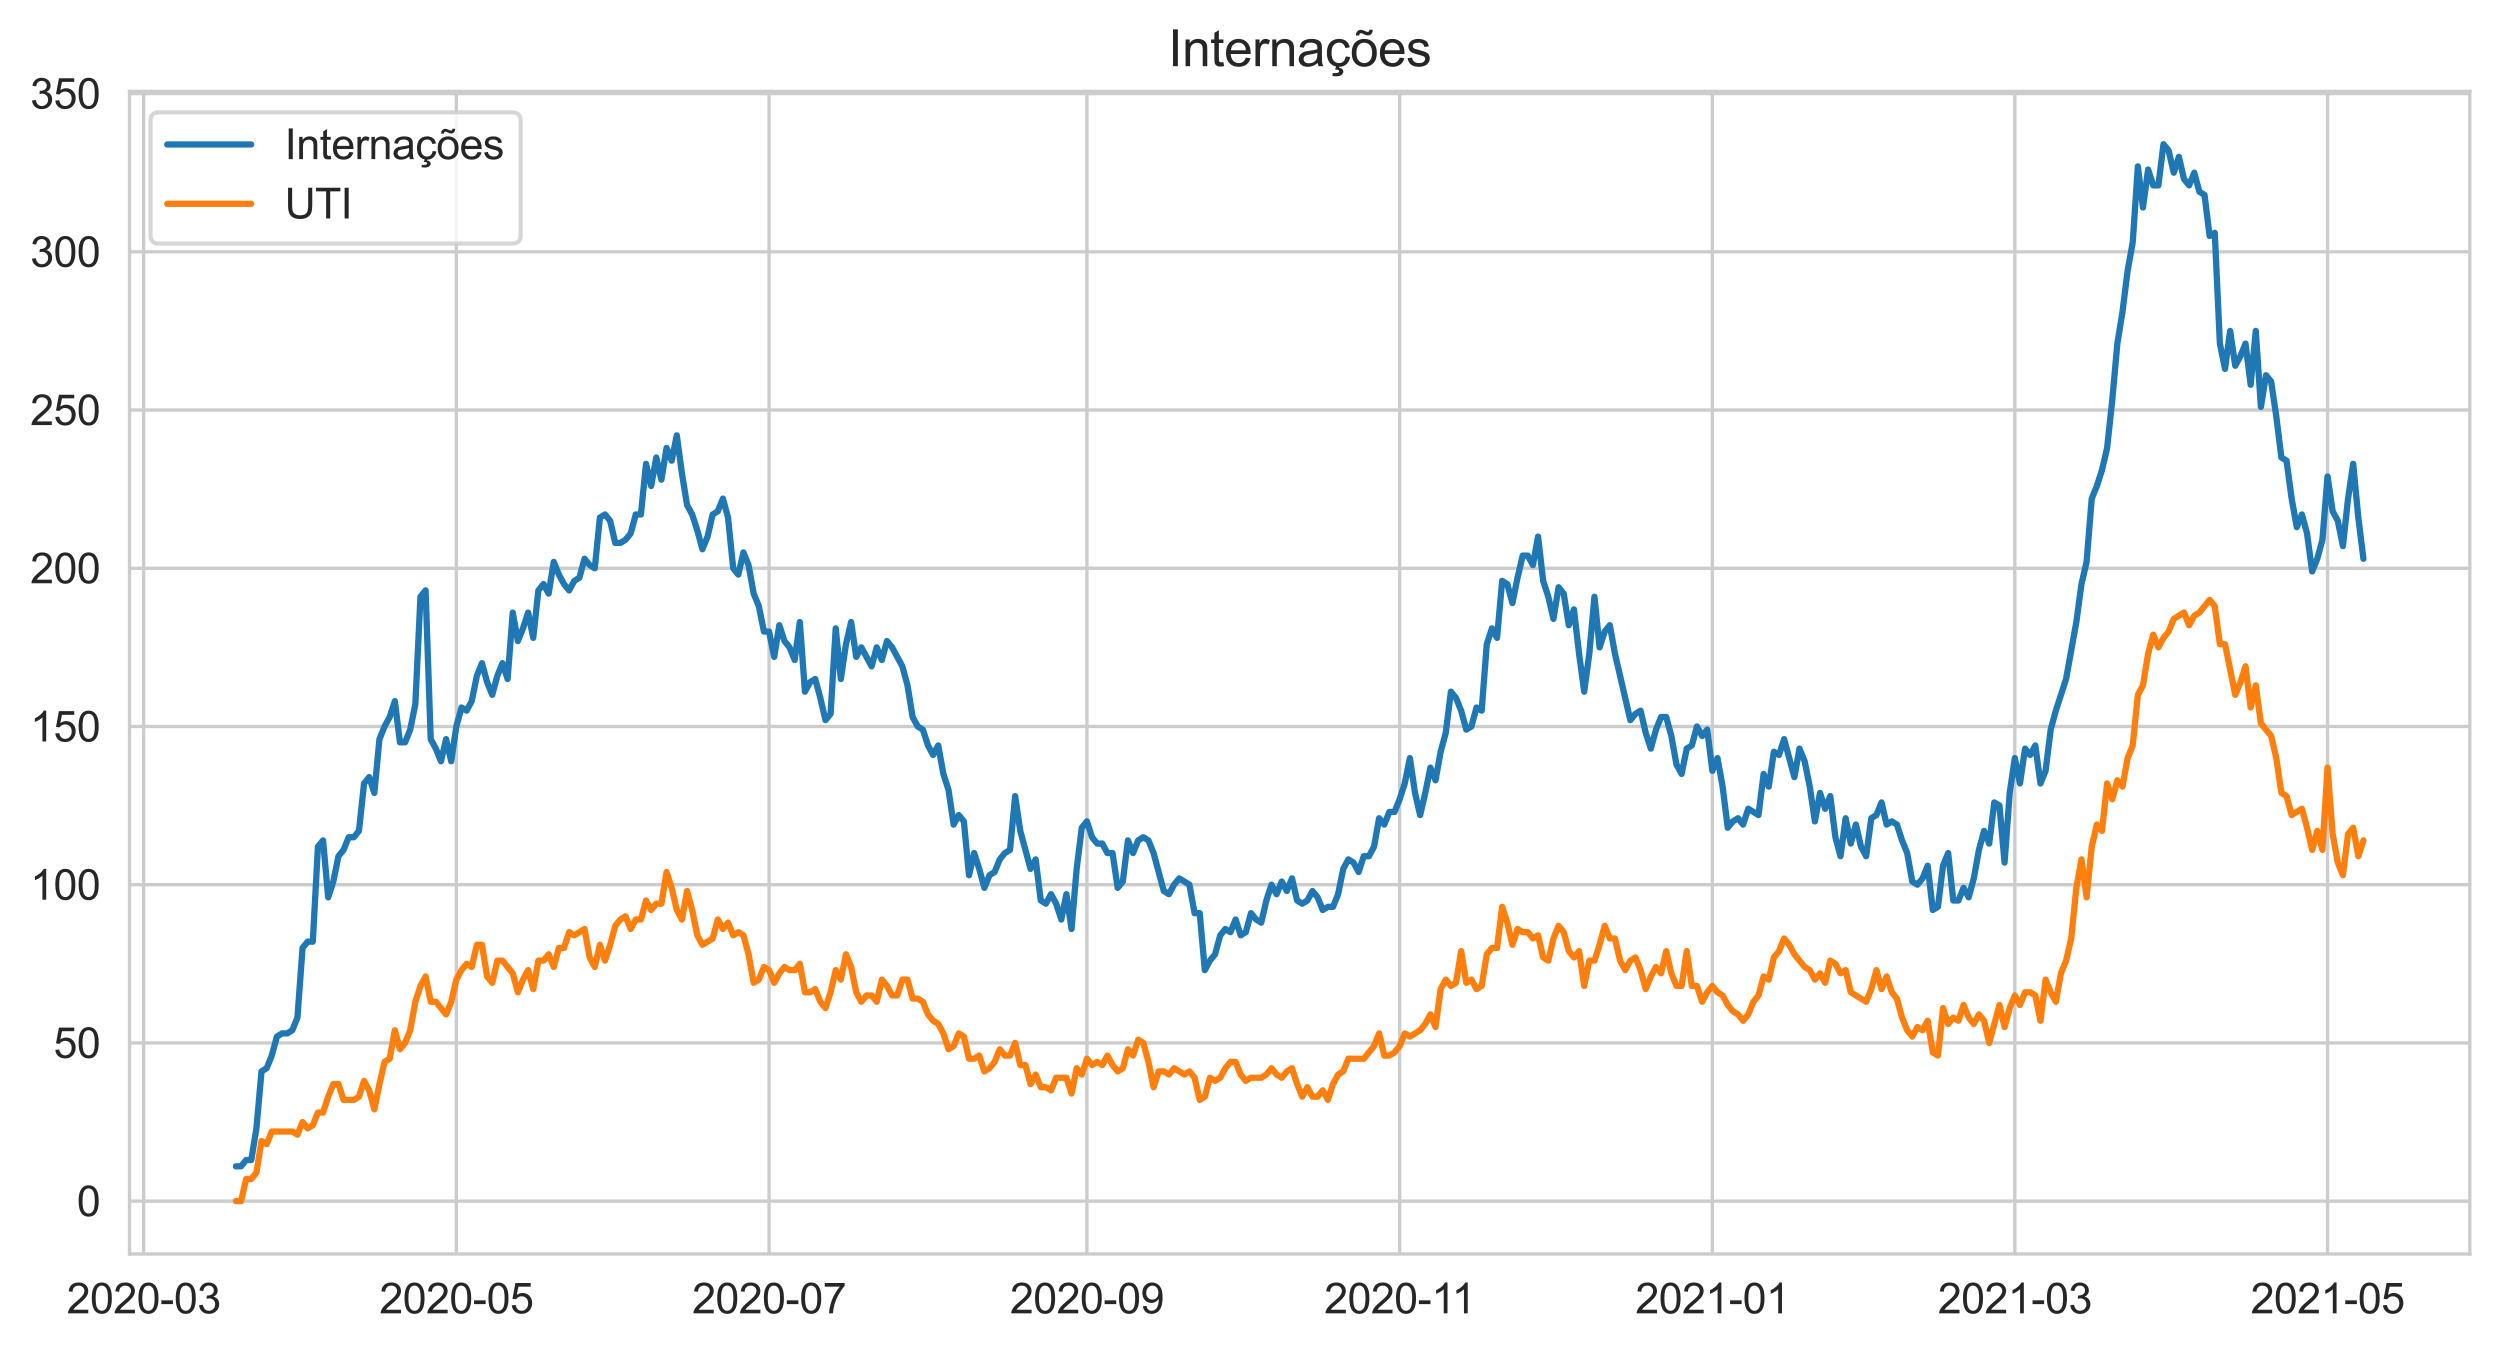 <?xml version="1.0" encoding="utf-8" standalone="no"?>
<!DOCTYPE svg PUBLIC "-//W3C//DTD SVG 1.1//EN"
  "http://www.w3.org/Graphics/SVG/1.1/DTD/svg11.dtd">
<svg height="322.335pt" version="1.1" viewBox="0 0 596.083 322.335" width="596.083pt" xmlns="http://www.w3.org/2000/svg" xmlns:xlink="http://www.w3.org/1999/xlink">
 <defs>
  <style type="text/css">*{stroke-linecap:butt;stroke-linejoin:round;}</style>
 </defs>
 <g id="figure_1">
  <g id="patch_1">
   <path d="M 0 322.335 
L 596.083 322.335 
L 596.083 0 
L 0 0 
z
" style="fill:#ffffff;"/>
  </g>
  <g id="axes_1">
   <g id="patch_2">
    <path d="M 30.883 298.989 
L 588.883 298.989 
L 588.883 21.789 
L 30.883 21.789 
z
" style="fill:#ffffff;"/>
   </g>
   <g id="matplotlib.axis_1">
    <g id="xtick_1">
     <g id="line2d_1">
      <path clip-path="url(#pbd43b71242)" d="M 34.244 298.989 
L 34.244 21.789 
" style="fill:none;stroke:#cccccc;stroke-linecap:round;stroke-width:0.8;"/>
     </g>
     <g id="text_1">
      <!-- 2020-03 -->
      <g style="fill:#262626;" transform="translate(15.897 313.147)scale(0.1 -0.1)">
       <defs>
        <path d="M 3222 541 
L 3222 0 
L 194 0 
Q 188 203 259 391 
Q 375 700 629 1000 
Q 884 1300 1366 1694 
Q 2113 2306 2375 2664 
Q 2638 3022 2638 3341 
Q 2638 3675 2398 3904 
Q 2159 4134 1775 4134 
Q 1369 4134 1125 3890 
Q 881 3647 878 3216 
L 300 3275 
Q 359 3922 746 4261 
Q 1134 4600 1788 4600 
Q 2447 4600 2831 4234 
Q 3216 3869 3216 3328 
Q 3216 3053 3103 2787 
Q 2991 2522 2730 2228 
Q 2469 1934 1863 1422 
Q 1356 997 1212 845 
Q 1069 694 975 541 
L 3222 541 
z
" id="ArialMT-32" transform="scale(0.016)"/>
        <path d="M 266 2259 
Q 266 3072 433 3567 
Q 600 4063 929 4331 
Q 1259 4600 1759 4600 
Q 2128 4600 2406 4451 
Q 2684 4303 2865 4023 
Q 3047 3744 3150 3342 
Q 3253 2941 3253 2259 
Q 3253 1453 3087 958 
Q 2922 463 2592 192 
Q 2263 -78 1759 -78 
Q 1097 -78 719 397 
Q 266 969 266 2259 
z
M 844 2259 
Q 844 1131 1108 757 
Q 1372 384 1759 384 
Q 2147 384 2411 759 
Q 2675 1134 2675 2259 
Q 2675 3391 2411 3762 
Q 2147 4134 1753 4134 
Q 1366 4134 1134 3806 
Q 844 3388 844 2259 
z
" id="ArialMT-30" transform="scale(0.016)"/>
        <path d="M 203 1375 
L 203 1941 
L 1931 1941 
L 1931 1375 
L 203 1375 
z
" id="ArialMT-2d" transform="scale(0.016)"/>
        <path d="M 269 1209 
L 831 1284 
Q 928 806 1161 595 
Q 1394 384 1728 384 
Q 2125 384 2398 659 
Q 2672 934 2672 1341 
Q 2672 1728 2419 1979 
Q 2166 2231 1775 2231 
Q 1616 2231 1378 2169 
L 1441 2663 
Q 1497 2656 1531 2656 
Q 1891 2656 2178 2843 
Q 2466 3031 2466 3422 
Q 2466 3731 2256 3934 
Q 2047 4138 1716 4138 
Q 1388 4138 1169 3931 
Q 950 3725 888 3313 
L 325 3413 
Q 428 3978 793 4289 
Q 1159 4600 1703 4600 
Q 2078 4600 2393 4439 
Q 2709 4278 2876 4000 
Q 3044 3722 3044 3409 
Q 3044 3113 2884 2869 
Q 2725 2625 2413 2481 
Q 2819 2388 3044 2092 
Q 3269 1797 3269 1353 
Q 3269 753 2831 336 
Q 2394 -81 1725 -81 
Q 1122 -81 723 278 
Q 325 638 269 1209 
z
" id="ArialMT-33" transform="scale(0.016)"/>
       </defs>
       <use xlink:href="#ArialMT-32"/>
       <use x="55.615" xlink:href="#ArialMT-30"/>
       <use x="111.23" xlink:href="#ArialMT-32"/>
       <use x="166.846" xlink:href="#ArialMT-30"/>
       <use x="222.461" xlink:href="#ArialMT-2d"/>
       <use x="255.762" xlink:href="#ArialMT-30"/>
       <use x="311.377" xlink:href="#ArialMT-33"/>
      </g>
     </g>
    </g>
    <g id="xtick_2">
     <g id="line2d_2">
      <path clip-path="url(#pbd43b71242)" d="M 108.807 298.989 
L 108.807 21.789 
" style="fill:none;stroke:#cccccc;stroke-linecap:round;stroke-width:0.8;"/>
     </g>
     <g id="text_2">
      <!-- 2020-05 -->
      <g style="fill:#262626;" transform="translate(90.46 313.147)scale(0.1 -0.1)">
       <defs>
        <path d="M 266 1200 
L 856 1250 
Q 922 819 1161 601 
Q 1400 384 1738 384 
Q 2144 384 2425 690 
Q 2706 997 2706 1503 
Q 2706 1984 2436 2262 
Q 2166 2541 1728 2541 
Q 1456 2541 1237 2417 
Q 1019 2294 894 2097 
L 366 2166 
L 809 4519 
L 3088 4519 
L 3088 3981 
L 1259 3981 
L 1013 2750 
Q 1425 3038 1878 3038 
Q 2478 3038 2890 2622 
Q 3303 2206 3303 1553 
Q 3303 931 2941 478 
Q 2500 -78 1738 -78 
Q 1113 -78 717 272 
Q 322 622 266 1200 
z
" id="ArialMT-35" transform="scale(0.016)"/>
       </defs>
       <use xlink:href="#ArialMT-32"/>
       <use x="55.615" xlink:href="#ArialMT-30"/>
       <use x="111.23" xlink:href="#ArialMT-32"/>
       <use x="166.846" xlink:href="#ArialMT-30"/>
       <use x="222.461" xlink:href="#ArialMT-2d"/>
       <use x="255.762" xlink:href="#ArialMT-30"/>
       <use x="311.377" xlink:href="#ArialMT-35"/>
      </g>
     </g>
    </g>
    <g id="xtick_3">
     <g id="line2d_3">
      <path clip-path="url(#pbd43b71242)" d="M 183.37 298.989 
L 183.37 21.789 
" style="fill:none;stroke:#cccccc;stroke-linecap:round;stroke-width:0.8;"/>
     </g>
     <g id="text_3">
      <!-- 2020-07 -->
      <g style="fill:#262626;" transform="translate(165.023 313.147)scale(0.1 -0.1)">
       <defs>
        <path d="M 303 3981 
L 303 4522 
L 3269 4522 
L 3269 4084 
Q 2831 3619 2401 2847 
Q 1972 2075 1738 1259 
Q 1569 684 1522 0 
L 944 0 
Q 953 541 1156 1306 
Q 1359 2072 1739 2783 
Q 2119 3494 2547 3981 
L 303 3981 
z
" id="ArialMT-37" transform="scale(0.016)"/>
       </defs>
       <use xlink:href="#ArialMT-32"/>
       <use x="55.615" xlink:href="#ArialMT-30"/>
       <use x="111.23" xlink:href="#ArialMT-32"/>
       <use x="166.846" xlink:href="#ArialMT-30"/>
       <use x="222.461" xlink:href="#ArialMT-2d"/>
       <use x="255.762" xlink:href="#ArialMT-30"/>
       <use x="311.377" xlink:href="#ArialMT-37"/>
      </g>
     </g>
    </g>
    <g id="xtick_4">
     <g id="line2d_4">
      <path clip-path="url(#pbd43b71242)" d="M 259.156 298.989 
L 259.156 21.789 
" style="fill:none;stroke:#cccccc;stroke-linecap:round;stroke-width:0.8;"/>
     </g>
     <g id="text_4">
      <!-- 2020-09 -->
      <g style="fill:#262626;" transform="translate(240.808 313.147)scale(0.1 -0.1)">
       <defs>
        <path d="M 350 1059 
L 891 1109 
Q 959 728 1153 556 
Q 1347 384 1650 384 
Q 1909 384 2104 503 
Q 2300 622 2425 820 
Q 2550 1019 2634 1356 
Q 2719 1694 2719 2044 
Q 2719 2081 2716 2156 
Q 2547 1888 2255 1720 
Q 1963 1553 1622 1553 
Q 1053 1553 659 1965 
Q 266 2378 266 3053 
Q 266 3750 677 4175 
Q 1088 4600 1706 4600 
Q 2153 4600 2523 4359 
Q 2894 4119 3086 3673 
Q 3278 3228 3278 2384 
Q 3278 1506 3087 986 
Q 2897 466 2520 194 
Q 2144 -78 1638 -78 
Q 1100 -78 759 220 
Q 419 519 350 1059 
z
M 2653 3081 
Q 2653 3566 2395 3850 
Q 2138 4134 1775 4134 
Q 1400 4134 1122 3828 
Q 844 3522 844 3034 
Q 844 2597 1108 2323 
Q 1372 2050 1759 2050 
Q 2150 2050 2401 2323 
Q 2653 2597 2653 3081 
z
" id="ArialMT-39" transform="scale(0.016)"/>
       </defs>
       <use xlink:href="#ArialMT-32"/>
       <use x="55.615" xlink:href="#ArialMT-30"/>
       <use x="111.23" xlink:href="#ArialMT-32"/>
       <use x="166.846" xlink:href="#ArialMT-30"/>
       <use x="222.461" xlink:href="#ArialMT-2d"/>
       <use x="255.762" xlink:href="#ArialMT-30"/>
       <use x="311.377" xlink:href="#ArialMT-39"/>
      </g>
     </g>
    </g>
    <g id="xtick_5">
     <g id="line2d_5">
      <path clip-path="url(#pbd43b71242)" d="M 333.719 298.989 
L 333.719 21.789 
" style="fill:none;stroke:#cccccc;stroke-linecap:round;stroke-width:0.8;"/>
     </g>
     <g id="text_5">
      <!-- 2020-11 -->
      <g style="fill:#262626;" transform="translate(315.74 313.147)scale(0.1 -0.1)">
       <defs>
        <path d="M 2384 0 
L 1822 0 
L 1822 3584 
Q 1619 3391 1289 3197 
Q 959 3003 697 2906 
L 697 3450 
Q 1169 3672 1522 3987 
Q 1875 4303 2022 4600 
L 2384 4600 
L 2384 0 
z
" id="ArialMT-31" transform="scale(0.016)"/>
       </defs>
       <use xlink:href="#ArialMT-32"/>
       <use x="55.615" xlink:href="#ArialMT-30"/>
       <use x="111.23" xlink:href="#ArialMT-32"/>
       <use x="166.846" xlink:href="#ArialMT-30"/>
       <use x="222.461" xlink:href="#ArialMT-2d"/>
       <use x="255.762" xlink:href="#ArialMT-31"/>
       <use x="304.002" xlink:href="#ArialMT-31"/>
      </g>
     </g>
    </g>
    <g id="xtick_6">
     <g id="line2d_6">
      <path clip-path="url(#pbd43b71242)" d="M 408.281 298.989 
L 408.281 21.789 
" style="fill:none;stroke:#cccccc;stroke-linecap:round;stroke-width:0.8;"/>
     </g>
     <g id="text_6">
      <!-- 2021-01 -->
      <g style="fill:#262626;" transform="translate(389.934 313.147)scale(0.1 -0.1)">
       <use xlink:href="#ArialMT-32"/>
       <use x="55.615" xlink:href="#ArialMT-30"/>
       <use x="111.23" xlink:href="#ArialMT-32"/>
       <use x="166.846" xlink:href="#ArialMT-31"/>
       <use x="222.461" xlink:href="#ArialMT-2d"/>
       <use x="255.762" xlink:href="#ArialMT-30"/>
       <use x="311.377" xlink:href="#ArialMT-31"/>
      </g>
     </g>
    </g>
    <g id="xtick_7">
     <g id="line2d_7">
      <path clip-path="url(#pbd43b71242)" d="M 480.4 298.989 
L 480.4 21.789 
" style="fill:none;stroke:#cccccc;stroke-linecap:round;stroke-width:0.8;"/>
     </g>
     <g id="text_7">
      <!-- 2021-03 -->
      <g style="fill:#262626;" transform="translate(462.052 313.147)scale(0.1 -0.1)">
       <use xlink:href="#ArialMT-32"/>
       <use x="55.615" xlink:href="#ArialMT-30"/>
       <use x="111.23" xlink:href="#ArialMT-32"/>
       <use x="166.846" xlink:href="#ArialMT-31"/>
       <use x="222.461" xlink:href="#ArialMT-2d"/>
       <use x="255.762" xlink:href="#ArialMT-30"/>
       <use x="311.377" xlink:href="#ArialMT-33"/>
      </g>
     </g>
    </g>
    <g id="xtick_8">
     <g id="line2d_8">
      <path clip-path="url(#pbd43b71242)" d="M 554.963 298.989 
L 554.963 21.789 
" style="fill:none;stroke:#cccccc;stroke-linecap:round;stroke-width:0.8;"/>
     </g>
     <g id="text_8">
      <!-- 2021-05 -->
      <g style="fill:#262626;" transform="translate(536.615 313.147)scale(0.1 -0.1)">
       <use xlink:href="#ArialMT-32"/>
       <use x="55.615" xlink:href="#ArialMT-30"/>
       <use x="111.23" xlink:href="#ArialMT-32"/>
       <use x="166.846" xlink:href="#ArialMT-31"/>
       <use x="222.461" xlink:href="#ArialMT-2d"/>
       <use x="255.762" xlink:href="#ArialMT-30"/>
       <use x="311.377" xlink:href="#ArialMT-35"/>
      </g>
     </g>
    </g>
   </g>
   <g id="matplotlib.axis_2">
    <g id="ytick_1">
     <g id="line2d_9">
      <path clip-path="url(#pbd43b71242)" d="M 30.883 286.389 
L 588.883 286.389 
" style="fill:none;stroke:#cccccc;stroke-linecap:round;stroke-width:0.8;"/>
     </g>
     <g id="text_9">
      <!-- 0 -->
      <g style="fill:#262626;" transform="translate(18.322 289.968)scale(0.1 -0.1)">
       <use xlink:href="#ArialMT-30"/>
      </g>
     </g>
    </g>
    <g id="ytick_2">
     <g id="line2d_10">
      <path clip-path="url(#pbd43b71242)" d="M 30.883 248.665 
L 588.883 248.665 
" style="fill:none;stroke:#cccccc;stroke-linecap:round;stroke-width:0.8;"/>
     </g>
     <g id="text_10">
      <!-- 50 -->
      <g style="fill:#262626;" transform="translate(12.761 252.244)scale(0.1 -0.1)">
       <use xlink:href="#ArialMT-35"/>
       <use x="55.615" xlink:href="#ArialMT-30"/>
      </g>
     </g>
    </g>
    <g id="ytick_3">
     <g id="line2d_11">
      <path clip-path="url(#pbd43b71242)" d="M 30.883 210.94 
L 588.883 210.94 
" style="fill:none;stroke:#cccccc;stroke-linecap:round;stroke-width:0.8;"/>
     </g>
     <g id="text_11">
      <!-- 100 -->
      <g style="fill:#262626;" transform="translate(7.2 214.519)scale(0.1 -0.1)">
       <use xlink:href="#ArialMT-31"/>
       <use x="55.615" xlink:href="#ArialMT-30"/>
       <use x="111.23" xlink:href="#ArialMT-30"/>
      </g>
     </g>
    </g>
    <g id="ytick_4">
     <g id="line2d_12">
      <path clip-path="url(#pbd43b71242)" d="M 30.883 173.216 
L 588.883 173.216 
" style="fill:none;stroke:#cccccc;stroke-linecap:round;stroke-width:0.8;"/>
     </g>
     <g id="text_12">
      <!-- 150 -->
      <g style="fill:#262626;" transform="translate(7.2 176.795)scale(0.1 -0.1)">
       <use xlink:href="#ArialMT-31"/>
       <use x="55.615" xlink:href="#ArialMT-35"/>
       <use x="111.23" xlink:href="#ArialMT-30"/>
      </g>
     </g>
    </g>
    <g id="ytick_5">
     <g id="line2d_13">
      <path clip-path="url(#pbd43b71242)" d="M 30.883 135.491 
L 588.883 135.491 
" style="fill:none;stroke:#cccccc;stroke-linecap:round;stroke-width:0.8;"/>
     </g>
     <g id="text_13">
      <!-- 200 -->
      <g style="fill:#262626;" transform="translate(7.2 139.07)scale(0.1 -0.1)">
       <use xlink:href="#ArialMT-32"/>
       <use x="55.615" xlink:href="#ArialMT-30"/>
       <use x="111.23" xlink:href="#ArialMT-30"/>
      </g>
     </g>
    </g>
    <g id="ytick_6">
     <g id="line2d_14">
      <path clip-path="url(#pbd43b71242)" d="M 30.883 97.767 
L 588.883 97.767 
" style="fill:none;stroke:#cccccc;stroke-linecap:round;stroke-width:0.8;"/>
     </g>
     <g id="text_14">
      <!-- 250 -->
      <g style="fill:#262626;" transform="translate(7.2 101.346)scale(0.1 -0.1)">
       <use xlink:href="#ArialMT-32"/>
       <use x="55.615" xlink:href="#ArialMT-35"/>
       <use x="111.23" xlink:href="#ArialMT-30"/>
      </g>
     </g>
    </g>
    <g id="ytick_7">
     <g id="line2d_15">
      <path clip-path="url(#pbd43b71242)" d="M 30.883 60.042 
L 588.883 60.042 
" style="fill:none;stroke:#cccccc;stroke-linecap:round;stroke-width:0.8;"/>
     </g>
     <g id="text_15">
      <!-- 300 -->
      <g style="fill:#262626;" transform="translate(7.2 63.621)scale(0.1 -0.1)">
       <use xlink:href="#ArialMT-33"/>
       <use x="55.615" xlink:href="#ArialMT-30"/>
       <use x="111.23" xlink:href="#ArialMT-30"/>
      </g>
     </g>
    </g>
    <g id="ytick_8">
     <g id="line2d_16">
      <path clip-path="url(#pbd43b71242)" d="M 30.883 22.318 
L 588.883 22.318 
" style="fill:none;stroke:#cccccc;stroke-linecap:round;stroke-width:0.8;"/>
     </g>
     <g id="text_16">
      <!-- 350 -->
      <g style="fill:#262626;" transform="translate(7.2 25.896)scale(0.1 -0.1)">
       <use xlink:href="#ArialMT-33"/>
       <use x="55.615" xlink:href="#ArialMT-35"/>
       <use x="111.23" xlink:href="#ArialMT-30"/>
      </g>
     </g>
    </g>
   </g>
   <g id="line2d_17">
    <path clip-path="url(#pbd43b71242)" d="M 56.246 278.09 
L 57.469 278.09 
L 58.691 276.581 
L 59.913 276.581 
L 61.136 269.036 
L 62.358 255.455 
L 63.581 254.701 
L 64.803 251.683 
L 66.025 247.156 
L 67.248 246.401 
L 68.47 246.401 
L 69.692 245.647 
L 70.915 242.629 
L 72.137 226.03 
L 73.359 224.521 
L 74.582 224.521 
L 75.804 201.886 
L 77.026 200.377 
L 78.249 213.958 
L 79.471 210.186 
L 80.693 204.15 
L 81.916 202.641 
L 83.138 199.623 
L 84.36 199.623 
L 85.583 198.114 
L 86.805 186.797 
L 88.027 185.288 
L 89.25 189.06 
L 90.472 176.234 
L 91.694 173.216 
L 92.917 170.952 
L 94.139 167.18 
L 95.361 176.988 
L 96.584 176.988 
L 97.806 173.97 
L 99.028 167.934 
L 100.251 142.282 
L 101.473 140.773 
L 102.696 176.234 
L 103.918 178.497 
L 105.14 181.515 
L 106.363 176.234 
L 107.585 181.515 
L 108.807 173.216 
L 110.03 168.689 
L 111.252 169.443 
L 112.474 167.18 
L 113.697 161.144 
L 114.919 158.126 
L 116.141 162.653 
L 117.364 165.671 
L 118.586 161.144 
L 119.808 158.126 
L 121.031 161.898 
L 122.253 146.054 
L 123.475 152.844 
L 124.698 149.827 
L 125.92 146.054 
L 127.142 152.09 
L 128.365 140.773 
L 129.587 139.264 
L 130.809 141.527 
L 132.032 133.982 
L 133.254 137 
L 134.476 139.264 
L 135.699 140.773 
L 136.921 138.509 
L 138.143 137.755 
L 139.366 133.228 
L 140.588 134.737 
L 141.811 135.491 
L 143.033 123.419 
L 144.255 122.665 
L 145.478 124.174 
L 146.7 129.455 
L 147.922 129.455 
L 149.145 128.701 
L 150.367 127.192 
L 151.589 122.665 
L 152.812 122.665 
L 154.034 110.593 
L 155.256 115.874 
L 156.479 109.084 
L 157.701 114.365 
L 158.923 106.821 
L 160.146 109.838 
L 161.368 103.803 
L 162.59 112.856 
L 163.813 120.401 
L 165.035 122.665 
L 166.257 126.437 
L 167.48 130.964 
L 168.702 127.946 
L 169.924 122.665 
L 171.147 121.91 
L 172.369 118.892 
L 173.591 123.419 
L 174.814 135.491 
L 176.036 137 
L 177.258 131.719 
L 178.481 134.737 
L 179.703 141.527 
L 180.926 144.545 
L 182.148 150.581 
L 183.37 150.581 
L 184.593 156.617 
L 185.815 149.072 
L 187.037 152.844 
L 188.26 154.353 
L 189.482 157.371 
L 190.704 148.318 
L 191.927 164.916 
L 193.149 162.653 
L 194.371 161.898 
L 195.594 166.425 
L 196.816 171.707 
L 198.038 170.198 
L 199.261 149.827 
L 200.483 161.898 
L 201.705 153.599 
L 202.928 148.318 
L 204.15 156.617 
L 205.372 154.353 
L 207.817 158.88 
L 209.039 154.353 
L 210.262 157.371 
L 211.484 152.844 
L 212.706 154.353 
L 215.151 158.88 
L 216.374 163.407 
L 217.596 170.952 
L 218.818 173.216 
L 220.041 173.97 
L 221.263 177.743 
L 222.485 180.006 
L 223.708 177.743 
L 224.93 184.533 
L 226.152 188.306 
L 227.375 196.605 
L 228.597 194.341 
L 229.819 195.85 
L 231.042 208.677 
L 232.264 203.395 
L 233.486 207.168 
L 234.709 211.695 
L 235.931 208.677 
L 237.153 207.922 
L 238.376 204.904 
L 239.598 203.395 
L 240.82 202.641 
L 242.043 189.815 
L 243.265 198.114 
L 245.71 207.168 
L 246.932 204.904 
L 248.154 214.713 
L 249.377 215.467 
L 250.599 213.204 
L 251.821 215.467 
L 253.044 219.24 
L 254.266 213.204 
L 255.489 221.503 
L 256.711 207.168 
L 257.933 197.359 
L 259.156 195.85 
L 260.378 199.623 
L 261.6 201.132 
L 262.823 201.132 
L 264.045 203.395 
L 265.267 203.395 
L 266.49 211.695 
L 267.712 210.186 
L 268.934 200.377 
L 270.157 203.395 
L 271.379 200.377 
L 272.601 199.623 
L 273.824 200.377 
L 275.046 203.395 
L 277.491 212.449 
L 278.713 213.204 
L 279.935 210.94 
L 281.158 209.431 
L 283.602 210.94 
L 284.825 217.731 
L 286.047 217.731 
L 287.269 231.312 
L 288.492 229.048 
L 289.714 227.539 
L 290.936 223.012 
L 292.159 221.503 
L 293.381 222.258 
L 294.604 219.24 
L 295.826 223.012 
L 297.048 222.258 
L 298.271 217.731 
L 299.493 219.24 
L 300.715 219.994 
L 301.938 214.713 
L 303.16 210.94 
L 304.382 213.204 
L 305.605 210.186 
L 306.827 212.449 
L 308.049 209.431 
L 309.272 214.713 
L 310.494 215.467 
L 311.716 214.713 
L 312.939 212.449 
L 314.161 213.958 
L 315.383 216.976 
L 316.606 216.222 
L 317.828 216.222 
L 319.05 213.204 
L 320.273 207.168 
L 321.495 204.904 
L 322.717 205.659 
L 323.94 207.922 
L 325.162 204.15 
L 326.384 204.15 
L 327.607 201.886 
L 328.829 195.096 
L 330.051 196.605 
L 331.274 193.587 
L 332.496 193.587 
L 333.719 190.569 
L 334.941 186.797 
L 336.163 180.761 
L 337.386 189.06 
L 338.608 194.341 
L 339.83 189.06 
L 341.053 183.024 
L 342.275 186.042 
L 343.497 179.252 
L 344.72 174.725 
L 345.942 164.916 
L 347.164 166.425 
L 348.387 169.443 
L 349.609 173.97 
L 350.831 173.216 
L 352.054 168.689 
L 353.276 169.443 
L 354.498 153.599 
L 355.721 149.827 
L 356.943 152.09 
L 358.165 138.509 
L 359.388 139.264 
L 360.61 143.791 
L 361.832 137.755 
L 363.055 132.473 
L 364.277 132.473 
L 365.499 134.737 
L 366.722 127.946 
L 367.944 138.509 
L 369.166 142.282 
L 370.389 147.563 
L 371.611 140.018 
L 372.834 141.527 
L 374.056 149.072 
L 375.278 145.3 
L 376.501 155.862 
L 377.723 164.916 
L 378.945 155.862 
L 380.168 142.282 
L 381.39 154.353 
L 382.612 150.581 
L 383.835 149.072 
L 385.057 155.862 
L 388.724 171.707 
L 389.946 170.198 
L 391.169 169.443 
L 392.391 174.725 
L 393.613 178.497 
L 394.836 173.97 
L 396.058 170.952 
L 397.28 170.952 
L 398.503 175.479 
L 399.725 182.27 
L 400.947 184.533 
L 402.17 178.497 
L 403.392 177.743 
L 404.614 173.216 
L 405.837 175.479 
L 407.059 173.97 
L 408.281 183.779 
L 409.504 180.761 
L 410.726 187.551 
L 411.949 197.359 
L 413.171 195.85 
L 414.393 195.096 
L 415.616 196.605 
L 416.838 192.832 
L 419.283 194.341 
L 420.505 184.533 
L 421.727 187.551 
L 422.95 179.252 
L 424.172 180.006 
L 425.394 176.234 
L 427.839 185.288 
L 429.061 178.497 
L 430.284 181.515 
L 431.506 187.551 
L 432.728 195.85 
L 433.951 189.06 
L 435.173 192.832 
L 436.395 189.815 
L 437.618 199.623 
L 438.84 204.15 
L 440.062 195.096 
L 441.285 201.132 
L 442.507 196.605 
L 443.729 201.886 
L 444.952 204.15 
L 446.174 195.096 
L 447.397 194.341 
L 448.619 191.324 
L 449.841 196.605 
L 451.064 195.85 
L 452.286 196.605 
L 453.508 200.377 
L 454.731 203.395 
L 455.953 210.186 
L 457.175 210.94 
L 458.398 209.431 
L 459.62 206.413 
L 460.842 216.976 
L 462.065 216.222 
L 463.287 206.413 
L 464.509 203.395 
L 465.732 214.713 
L 466.954 214.713 
L 468.176 211.695 
L 469.399 213.958 
L 470.621 209.431 
L 471.843 202.641 
L 473.066 198.114 
L 474.288 201.132 
L 475.51 191.324 
L 476.733 192.078 
L 477.955 205.659 
L 479.177 189.06 
L 480.4 180.761 
L 481.622 186.797 
L 482.844 178.497 
L 484.067 180.006 
L 485.289 177.743 
L 486.512 186.797 
L 487.734 183.779 
L 488.956 173.97 
L 490.179 169.443 
L 492.623 161.898 
L 495.068 148.318 
L 496.29 139.264 
L 497.513 133.982 
L 498.735 118.892 
L 499.957 115.874 
L 501.18 112.102 
L 502.402 106.821 
L 503.624 95.503 
L 504.847 81.922 
L 506.069 74.377 
L 507.291 64.569 
L 508.514 57.779 
L 509.736 39.671 
L 510.958 49.479 
L 512.181 40.425 
L 513.403 44.198 
L 514.625 44.198 
L 515.848 34.389 
L 517.07 35.898 
L 518.292 41.18 
L 519.515 37.407 
L 520.737 42.689 
L 521.959 44.198 
L 523.182 41.18 
L 524.404 45.707 
L 525.627 46.461 
L 526.849 56.27 
L 528.071 55.515 
L 529.294 81.922 
L 530.516 87.958 
L 531.738 78.904 
L 532.961 87.204 
L 534.183 84.94 
L 535.405 81.922 
L 536.628 91.731 
L 537.85 78.904 
L 539.072 97.012 
L 540.295 89.467 
L 541.517 90.976 
L 542.739 99.276 
L 543.962 109.084 
L 545.184 109.838 
L 546.406 118.892 
L 547.629 125.683 
L 548.851 122.665 
L 550.073 127.192 
L 551.296 136.246 
L 552.518 133.228 
L 553.74 128.701 
L 554.963 113.611 
L 556.185 121.91 
L 557.407 124.174 
L 558.63 130.21 
L 559.852 118.892 
L 561.074 110.593 
L 562.297 123.419 
L 563.519 133.228 
L 563.519 133.228 
" style="fill:none;stroke:#1f77b4;stroke-linecap:round;stroke-width:1.5;"/>
   </g>
   <g id="line2d_18">
    <path clip-path="url(#pbd43b71242)" d="M 56.246 286.389 
L 57.469 286.389 
L 58.691 281.108 
L 59.913 281.108 
L 61.136 279.599 
L 62.358 272.054 
L 63.581 272.809 
L 64.803 269.791 
L 69.692 269.791 
L 70.915 270.545 
L 72.137 267.527 
L 73.359 269.036 
L 74.582 268.282 
L 75.804 265.264 
L 77.026 265.264 
L 78.249 261.491 
L 79.471 258.473 
L 80.693 258.473 
L 81.916 262.246 
L 84.36 262.246 
L 85.583 261.491 
L 86.805 257.719 
L 88.027 259.982 
L 89.25 264.509 
L 90.472 258.473 
L 91.694 253.192 
L 92.917 252.437 
L 94.139 245.647 
L 95.361 250.174 
L 96.584 248.665 
L 97.806 245.647 
L 99.028 238.856 
L 100.251 235.084 
L 101.473 232.821 
L 102.696 238.856 
L 103.918 238.856 
L 106.363 241.874 
L 107.585 238.856 
L 108.807 233.575 
L 110.03 231.312 
L 111.252 229.803 
L 112.474 230.557 
L 113.697 225.276 
L 114.919 225.276 
L 116.141 232.821 
L 117.364 234.329 
L 118.586 229.048 
L 119.808 229.048 
L 122.253 232.066 
L 123.475 236.593 
L 124.698 233.575 
L 125.92 231.312 
L 127.142 235.838 
L 128.365 229.048 
L 129.587 229.048 
L 130.809 227.539 
L 132.032 230.557 
L 133.254 226.03 
L 134.476 226.03 
L 135.699 222.258 
L 136.921 223.012 
L 139.366 221.503 
L 140.588 228.294 
L 141.811 230.557 
L 143.033 225.276 
L 144.255 229.048 
L 145.478 225.276 
L 146.7 220.749 
L 147.922 219.24 
L 149.145 218.485 
L 150.367 221.503 
L 151.589 219.24 
L 152.812 219.24 
L 154.034 214.713 
L 155.256 216.976 
L 156.479 215.467 
L 157.701 215.467 
L 158.923 207.922 
L 160.146 211.695 
L 161.368 216.976 
L 162.59 219.24 
L 163.813 212.449 
L 165.035 216.976 
L 166.257 223.012 
L 167.48 225.276 
L 169.924 223.767 
L 171.147 219.24 
L 172.369 221.503 
L 173.591 219.994 
L 174.814 223.012 
L 176.036 222.258 
L 177.258 223.012 
L 178.481 227.539 
L 179.703 234.329 
L 180.926 233.575 
L 182.148 230.557 
L 183.37 231.312 
L 184.593 234.329 
L 185.815 232.066 
L 187.037 230.557 
L 188.26 231.312 
L 189.482 231.312 
L 190.704 229.803 
L 191.927 236.593 
L 193.149 236.593 
L 194.371 235.838 
L 195.594 238.856 
L 196.816 240.365 
L 198.038 236.593 
L 199.261 231.312 
L 200.483 233.575 
L 201.705 227.539 
L 202.928 230.557 
L 204.15 236.593 
L 205.372 238.856 
L 206.595 237.347 
L 207.817 237.347 
L 209.039 238.856 
L 210.262 233.575 
L 211.484 235.084 
L 212.706 237.347 
L 213.929 237.347 
L 215.151 233.575 
L 216.374 233.575 
L 217.596 238.102 
L 218.818 238.102 
L 220.041 238.856 
L 221.263 241.874 
L 222.485 243.383 
L 223.708 244.138 
L 224.93 246.401 
L 226.152 250.174 
L 227.375 249.419 
L 228.597 246.401 
L 229.819 247.156 
L 231.042 252.437 
L 232.264 252.437 
L 233.486 251.683 
L 234.709 255.455 
L 235.931 254.701 
L 237.153 253.192 
L 238.376 250.174 
L 239.598 251.683 
L 240.82 251.683 
L 242.043 248.665 
L 243.265 253.946 
L 244.487 253.946 
L 245.71 258.473 
L 246.932 256.21 
L 248.154 259.228 
L 249.377 259.228 
L 250.599 259.982 
L 251.821 256.964 
L 254.266 256.964 
L 255.489 260.737 
L 256.711 254.701 
L 257.933 256.21 
L 259.156 252.437 
L 260.378 253.946 
L 261.6 253.192 
L 262.823 253.946 
L 264.045 251.683 
L 265.267 253.946 
L 266.49 255.455 
L 267.712 254.701 
L 268.934 250.174 
L 270.157 251.683 
L 271.379 247.91 
L 272.601 248.665 
L 273.824 253.192 
L 275.046 259.228 
L 276.268 255.455 
L 277.491 255.455 
L 278.713 256.21 
L 279.935 254.701 
L 282.38 256.21 
L 283.602 255.455 
L 284.825 256.964 
L 286.047 262.246 
L 287.269 261.491 
L 288.492 256.964 
L 289.714 257.719 
L 290.936 256.964 
L 292.159 254.701 
L 293.381 253.192 
L 294.604 253.192 
L 295.826 256.21 
L 297.048 257.719 
L 298.271 256.964 
L 300.715 256.964 
L 301.938 256.21 
L 303.16 254.701 
L 304.382 256.21 
L 305.605 256.964 
L 306.827 255.455 
L 308.049 254.701 
L 309.272 258.473 
L 310.494 261.491 
L 311.716 259.228 
L 312.939 261.491 
L 314.161 261.491 
L 315.383 259.982 
L 316.606 262.246 
L 317.828 258.473 
L 319.05 256.21 
L 320.273 255.455 
L 321.495 252.437 
L 325.162 252.437 
L 327.607 249.419 
L 328.829 246.401 
L 330.051 251.683 
L 331.274 251.683 
L 332.496 250.928 
L 333.719 249.419 
L 334.941 246.401 
L 336.163 247.156 
L 338.608 245.647 
L 339.83 244.138 
L 341.053 241.874 
L 342.275 244.892 
L 343.497 235.838 
L 344.72 233.575 
L 345.942 235.084 
L 347.164 234.329 
L 348.387 226.785 
L 349.609 234.329 
L 350.831 233.575 
L 352.054 235.838 
L 353.276 235.084 
L 354.498 227.539 
L 355.721 226.03 
L 356.943 226.03 
L 358.165 216.222 
L 359.388 219.994 
L 360.61 225.276 
L 361.832 221.503 
L 363.055 222.258 
L 364.277 222.258 
L 365.499 223.767 
L 366.722 223.012 
L 367.944 228.294 
L 369.166 229.048 
L 370.389 223.767 
L 371.611 220.749 
L 372.834 222.258 
L 374.056 226.785 
L 375.278 228.294 
L 376.501 226.785 
L 377.723 235.084 
L 378.945 229.048 
L 380.168 229.048 
L 381.39 225.276 
L 382.612 220.749 
L 383.835 223.767 
L 385.057 223.767 
L 386.279 229.048 
L 387.502 231.312 
L 388.724 229.048 
L 389.946 228.294 
L 391.169 231.312 
L 392.391 235.838 
L 393.613 232.821 
L 394.836 230.557 
L 396.058 232.066 
L 397.28 226.785 
L 398.503 232.066 
L 399.725 235.084 
L 400.947 235.084 
L 402.17 226.785 
L 403.392 235.084 
L 404.614 235.084 
L 405.837 238.856 
L 407.059 236.593 
L 408.281 235.084 
L 409.504 236.593 
L 410.726 237.347 
L 411.949 239.611 
L 413.171 241.12 
L 414.393 241.874 
L 415.616 243.383 
L 416.838 241.874 
L 418.06 238.856 
L 419.283 237.347 
L 420.505 232.821 
L 421.727 233.575 
L 422.95 228.294 
L 424.172 226.785 
L 425.394 223.767 
L 426.617 225.276 
L 427.839 227.539 
L 430.284 230.557 
L 431.506 231.312 
L 432.728 233.575 
L 433.951 232.066 
L 435.173 234.329 
L 436.395 229.048 
L 437.618 229.803 
L 438.84 232.066 
L 440.062 231.312 
L 441.285 236.593 
L 444.952 238.856 
L 446.174 235.838 
L 447.397 231.312 
L 448.619 235.838 
L 449.841 232.821 
L 451.064 236.593 
L 452.286 238.102 
L 453.508 242.629 
L 454.731 245.647 
L 455.953 247.156 
L 457.175 244.892 
L 458.398 245.647 
L 459.62 243.383 
L 460.842 250.928 
L 462.065 251.683 
L 463.287 240.365 
L 464.509 244.138 
L 465.732 242.629 
L 466.954 243.383 
L 468.176 239.611 
L 469.399 242.629 
L 470.621 244.138 
L 471.843 241.874 
L 473.066 243.383 
L 474.288 248.665 
L 476.733 239.611 
L 477.955 244.892 
L 479.177 240.365 
L 480.4 237.347 
L 481.622 239.611 
L 482.844 236.593 
L 484.067 236.593 
L 485.289 237.347 
L 486.512 243.383 
L 487.734 233.575 
L 488.956 236.593 
L 490.179 238.856 
L 491.401 232.066 
L 492.623 229.048 
L 493.846 223.767 
L 495.068 211.695 
L 496.29 204.904 
L 497.513 213.958 
L 498.735 201.886 
L 499.957 196.605 
L 501.18 198.114 
L 502.402 186.797 
L 503.624 190.569 
L 504.847 186.042 
L 506.069 187.551 
L 507.291 180.761 
L 508.514 177.743 
L 509.736 165.671 
L 510.958 163.407 
L 512.181 155.862 
L 513.403 151.335 
L 514.625 154.353 
L 515.848 152.09 
L 517.07 150.581 
L 518.292 147.563 
L 520.737 146.054 
L 521.959 149.072 
L 523.182 146.809 
L 524.404 146.054 
L 526.849 143.036 
L 528.071 144.545 
L 529.294 153.599 
L 530.516 153.599 
L 532.961 165.671 
L 534.183 162.653 
L 535.405 158.88 
L 536.628 168.689 
L 537.85 163.407 
L 539.072 172.461 
L 541.517 175.479 
L 542.739 180.761 
L 543.962 189.06 
L 545.184 189.815 
L 546.406 194.341 
L 548.851 192.832 
L 550.073 197.359 
L 551.296 202.641 
L 552.518 198.114 
L 553.74 202.641 
L 554.963 183.024 
L 556.185 198.868 
L 557.407 205.659 
L 558.63 208.677 
L 559.852 198.868 
L 561.074 197.359 
L 562.297 204.15 
L 563.519 200.377 
L 563.519 200.377 
" style="fill:none;stroke:#ff7f0e;stroke-linecap:round;stroke-width:1.5;"/>
   </g>
   <g id="patch_3">
    <path d="M 30.883 298.989 
L 30.883 21.789 
" style="fill:none;stroke:#cccccc;stroke-linecap:square;stroke-linejoin:miter;stroke-width:0.8;"/>
   </g>
   <g id="patch_4">
    <path d="M 588.883 298.989 
L 588.883 21.789 
" style="fill:none;stroke:#cccccc;stroke-linecap:square;stroke-linejoin:miter;stroke-width:0.8;"/>
   </g>
   <g id="patch_5">
    <path d="M 30.883 298.989 
L 588.883 298.989 
" style="fill:none;stroke:#cccccc;stroke-linecap:square;stroke-linejoin:miter;stroke-width:0.8;"/>
   </g>
   <g id="patch_6">
    <path d="M 30.883 21.789 
L 588.883 21.789 
" style="fill:none;stroke:#cccccc;stroke-linecap:square;stroke-linejoin:miter;stroke-width:0.8;"/>
   </g>
   <g id="text_17">
    <!-- Internações -->
    <g style="fill:#262626;" transform="translate(278.532 15.789)scale(0.12 -0.12)">
     <defs>
      <path d="M 597 0 
L 597 4581 
L 1203 4581 
L 1203 0 
L 597 0 
z
" id="ArialMT-49" transform="scale(0.016)"/>
      <path d="M 422 0 
L 422 3319 
L 928 3319 
L 928 2847 
Q 1294 3394 1984 3394 
Q 2284 3394 2536 3286 
Q 2788 3178 2913 3003 
Q 3038 2828 3088 2588 
Q 3119 2431 3119 2041 
L 3119 0 
L 2556 0 
L 2556 2019 
Q 2556 2363 2490 2533 
Q 2425 2703 2258 2804 
Q 2091 2906 1866 2906 
Q 1506 2906 1245 2678 
Q 984 2450 984 1813 
L 984 0 
L 422 0 
z
" id="ArialMT-6e" transform="scale(0.016)"/>
      <path d="M 1650 503 
L 1731 6 
Q 1494 -44 1306 -44 
Q 1000 -44 831 53 
Q 663 150 594 308 
Q 525 466 525 972 
L 525 2881 
L 113 2881 
L 113 3319 
L 525 3319 
L 525 4141 
L 1084 4478 
L 1084 3319 
L 1650 3319 
L 1650 2881 
L 1084 2881 
L 1084 941 
Q 1084 700 1114 631 
Q 1144 563 1211 522 
Q 1278 481 1403 481 
Q 1497 481 1650 503 
z
" id="ArialMT-74" transform="scale(0.016)"/>
      <path d="M 2694 1069 
L 3275 997 
Q 3138 488 2766 206 
Q 2394 -75 1816 -75 
Q 1088 -75 661 373 
Q 234 822 234 1631 
Q 234 2469 665 2931 
Q 1097 3394 1784 3394 
Q 2450 3394 2872 2941 
Q 3294 2488 3294 1666 
Q 3294 1616 3291 1516 
L 816 1516 
Q 847 969 1125 678 
Q 1403 388 1819 388 
Q 2128 388 2347 550 
Q 2566 713 2694 1069 
z
M 847 1978 
L 2700 1978 
Q 2663 2397 2488 2606 
Q 2219 2931 1791 2931 
Q 1403 2931 1139 2672 
Q 875 2413 847 1978 
z
" id="ArialMT-65" transform="scale(0.016)"/>
      <path d="M 416 0 
L 416 3319 
L 922 3319 
L 922 2816 
Q 1116 3169 1280 3281 
Q 1444 3394 1641 3394 
Q 1925 3394 2219 3213 
L 2025 2691 
Q 1819 2813 1613 2813 
Q 1428 2813 1281 2702 
Q 1134 2591 1072 2394 
Q 978 2094 978 1738 
L 978 0 
L 416 0 
z
" id="ArialMT-72" transform="scale(0.016)"/>
      <path d="M 2588 409 
Q 2275 144 1986 34 
Q 1697 -75 1366 -75 
Q 819 -75 525 192 
Q 231 459 231 875 
Q 231 1119 342 1320 
Q 453 1522 633 1644 
Q 813 1766 1038 1828 
Q 1203 1872 1538 1913 
Q 2219 1994 2541 2106 
Q 2544 2222 2544 2253 
Q 2544 2597 2384 2738 
Q 2169 2928 1744 2928 
Q 1347 2928 1158 2789 
Q 969 2650 878 2297 
L 328 2372 
Q 403 2725 575 2942 
Q 747 3159 1072 3276 
Q 1397 3394 1825 3394 
Q 2250 3394 2515 3294 
Q 2781 3194 2906 3042 
Q 3031 2891 3081 2659 
Q 3109 2516 3109 2141 
L 3109 1391 
Q 3109 606 3145 398 
Q 3181 191 3288 0 
L 2700 0 
Q 2613 175 2588 409 
z
M 2541 1666 
Q 2234 1541 1622 1453 
Q 1275 1403 1131 1340 
Q 988 1278 909 1158 
Q 831 1038 831 891 
Q 831 666 1001 516 
Q 1172 366 1500 366 
Q 1825 366 2078 508 
Q 2331 650 2450 897 
Q 2541 1088 2541 1459 
L 2541 1666 
z
" id="ArialMT-61" transform="scale(0.016)"/>
      <path d="M 2588 1216 
L 3141 1144 
Q 3050 572 2676 248 
Q 2303 -75 1759 -75 
Q 1078 -75 664 370 
Q 250 816 250 1647 
Q 250 2184 428 2587 
Q 606 2991 970 3192 
Q 1334 3394 1763 3394 
Q 2303 3394 2647 3120 
Q 2991 2847 3088 2344 
L 2541 2259 
Q 2463 2594 2264 2762 
Q 2066 2931 1784 2931 
Q 1359 2931 1093 2626 
Q 828 2322 828 1663 
Q 828 994 1084 691 
Q 1341 388 1753 388 
Q 2084 388 2306 591 
Q 2528 794 2588 1216 
z
M 1283 -417 
L 1446 136 
L 1864 136 
L 1761 -199 
Q 2027 -230 2161 -362 
Q 2296 -495 2296 -658 
Q 2296 -892 2071 -1072 
Q 1846 -1252 1392 -1252 
Q 1136 -1252 942 -1214 
L 977 -849 
Q 1177 -861 1271 -861 
Q 1564 -861 1683 -780 
Q 1774 -717 1774 -627 
Q 1774 -570 1738 -526 
Q 1702 -483 1605 -451 
Q 1508 -420 1283 -417 
z
" id="ArialMT-e7" transform="scale(0.016)"/>
      <path d="M 213 1659 
Q 213 2581 725 3025 
Q 1153 3394 1769 3394 
Q 2453 3394 2887 2945 
Q 3322 2497 3322 1706 
Q 3322 1066 3130 698 
Q 2938 331 2570 128 
Q 2203 -75 1769 -75 
Q 1072 -75 642 372 
Q 213 819 213 1659 
z
M 791 1659 
Q 791 1022 1069 705 
Q 1347 388 1769 388 
Q 2188 388 2466 706 
Q 2744 1025 2744 1678 
Q 2744 2294 2464 2611 
Q 2184 2928 1769 2928 
Q 1347 2928 1069 2612 
Q 791 2297 791 1659 
z
M 726 3809 
Q 723 4134 904 4328 
Q 1082 4522 1360 4522 
Q 1554 4522 1888 4353 
Q 2073 4259 2182 4259 
Q 2282 4259 2335 4314 
Q 2388 4369 2410 4531 
L 2817 4531 
Q 2807 4175 2637 3997 
Q 2467 3819 2204 3819 
Q 2007 3819 1685 3994 
Q 1476 4106 1379 4106 
Q 1273 4106 1207 4031 
Q 1138 3956 1142 3809 
L 726 3809 
z
" id="ArialMT-f5" transform="scale(0.016)"/>
      <path d="M 197 991 
L 753 1078 
Q 800 744 1014 566 
Q 1228 388 1613 388 
Q 2000 388 2187 545 
Q 2375 703 2375 916 
Q 2375 1106 2209 1216 
Q 2094 1291 1634 1406 
Q 1016 1563 777 1677 
Q 538 1791 414 1992 
Q 291 2194 291 2438 
Q 291 2659 392 2848 
Q 494 3038 669 3163 
Q 800 3259 1026 3326 
Q 1253 3394 1513 3394 
Q 1903 3394 2198 3281 
Q 2494 3169 2634 2976 
Q 2775 2784 2828 2463 
L 2278 2388 
Q 2241 2644 2061 2787 
Q 1881 2931 1553 2931 
Q 1166 2931 1000 2803 
Q 834 2675 834 2503 
Q 834 2394 903 2306 
Q 972 2216 1119 2156 
Q 1203 2125 1616 2013 
Q 2213 1853 2448 1751 
Q 2684 1650 2818 1456 
Q 2953 1263 2953 975 
Q 2953 694 2789 445 
Q 2625 197 2315 61 
Q 2006 -75 1616 -75 
Q 969 -75 630 194 
Q 291 463 197 991 
z
" id="ArialMT-73" transform="scale(0.016)"/>
     </defs>
     <use xlink:href="#ArialMT-49"/>
     <use x="27.783" xlink:href="#ArialMT-6e"/>
     <use x="83.398" xlink:href="#ArialMT-74"/>
     <use x="111.182" xlink:href="#ArialMT-65"/>
     <use x="166.797" xlink:href="#ArialMT-72"/>
     <use x="200.098" xlink:href="#ArialMT-6e"/>
     <use x="255.713" xlink:href="#ArialMT-61"/>
     <use x="311.328" xlink:href="#ArialMT-e7"/>
     <use x="361.328" xlink:href="#ArialMT-f5"/>
     <use x="416.943" xlink:href="#ArialMT-65"/>
     <use x="472.559" xlink:href="#ArialMT-73"/>
    </g>
   </g>
   <g id="legend_1">
    <g id="patch_7">
     <path d="M 37.883 58.08 
L 122.134 58.08 
Q 124.134 58.08 124.134 56.08 
L 124.134 28.789 
Q 124.134 26.789 122.134 26.789 
L 37.883 26.789 
Q 35.883 26.789 35.883 28.789 
L 35.883 56.08 
Q 35.883 58.08 37.883 58.08 
z
" style="fill:#ffffff;opacity:0.8;stroke:#cccccc;stroke-linejoin:miter;"/>
    </g>
    <g id="line2d_19">
     <path d="M 39.883 34.447 
L 59.883 34.447 
" style="fill:none;stroke:#1f77b4;stroke-linecap:round;stroke-width:1.5;"/>
    </g>
    <g id="line2d_20"/>
    <g id="text_18">
     <!-- Internações -->
     <g style="fill:#262626;" transform="translate(67.883 37.947)scale(0.1 -0.1)">
      <use xlink:href="#ArialMT-49"/>
      <use x="27.783" xlink:href="#ArialMT-6e"/>
      <use x="83.398" xlink:href="#ArialMT-74"/>
      <use x="111.182" xlink:href="#ArialMT-65"/>
      <use x="166.797" xlink:href="#ArialMT-72"/>
      <use x="200.098" xlink:href="#ArialMT-6e"/>
      <use x="255.713" xlink:href="#ArialMT-61"/>
      <use x="311.328" xlink:href="#ArialMT-e7"/>
      <use x="361.328" xlink:href="#ArialMT-f5"/>
      <use x="416.943" xlink:href="#ArialMT-65"/>
      <use x="472.559" xlink:href="#ArialMT-73"/>
     </g>
    </g>
    <g id="line2d_21">
     <path d="M 39.883 48.593 
L 59.883 48.593 
" style="fill:none;stroke:#ff7f0e;stroke-linecap:round;stroke-width:1.5;"/>
    </g>
    <g id="line2d_22"/>
    <g id="text_19">
     <!-- UTI -->
     <g style="fill:#262626;" transform="translate(67.883 52.093)scale(0.1 -0.1)">
      <defs>
       <path d="M 3500 4581 
L 4106 4581 
L 4106 1934 
Q 4106 1244 3950 837 
Q 3794 431 3386 176 
Q 2978 -78 2316 -78 
Q 1672 -78 1262 144 
Q 853 366 678 786 
Q 503 1206 503 1934 
L 503 4581 
L 1109 4581 
L 1109 1938 
Q 1109 1341 1220 1058 
Q 1331 775 1601 622 
Q 1872 469 2263 469 
Q 2931 469 3215 772 
Q 3500 1075 3500 1938 
L 3500 4581 
z
" id="ArialMT-55" transform="scale(0.016)"/>
       <path d="M 1659 0 
L 1659 4041 
L 150 4041 
L 150 4581 
L 3781 4581 
L 3781 4041 
L 2266 4041 
L 2266 0 
L 1659 0 
z
" id="ArialMT-54" transform="scale(0.016)"/>
      </defs>
      <use xlink:href="#ArialMT-55"/>
      <use x="72.217" xlink:href="#ArialMT-54"/>
      <use x="133.301" xlink:href="#ArialMT-49"/>
     </g>
    </g>
   </g>
  </g>
 </g>
 <defs>
  <clipPath id="pbd43b71242">
   <rect height="277.2" width="558" x="30.883" y="21.789"/>
  </clipPath>
 </defs>
</svg>
